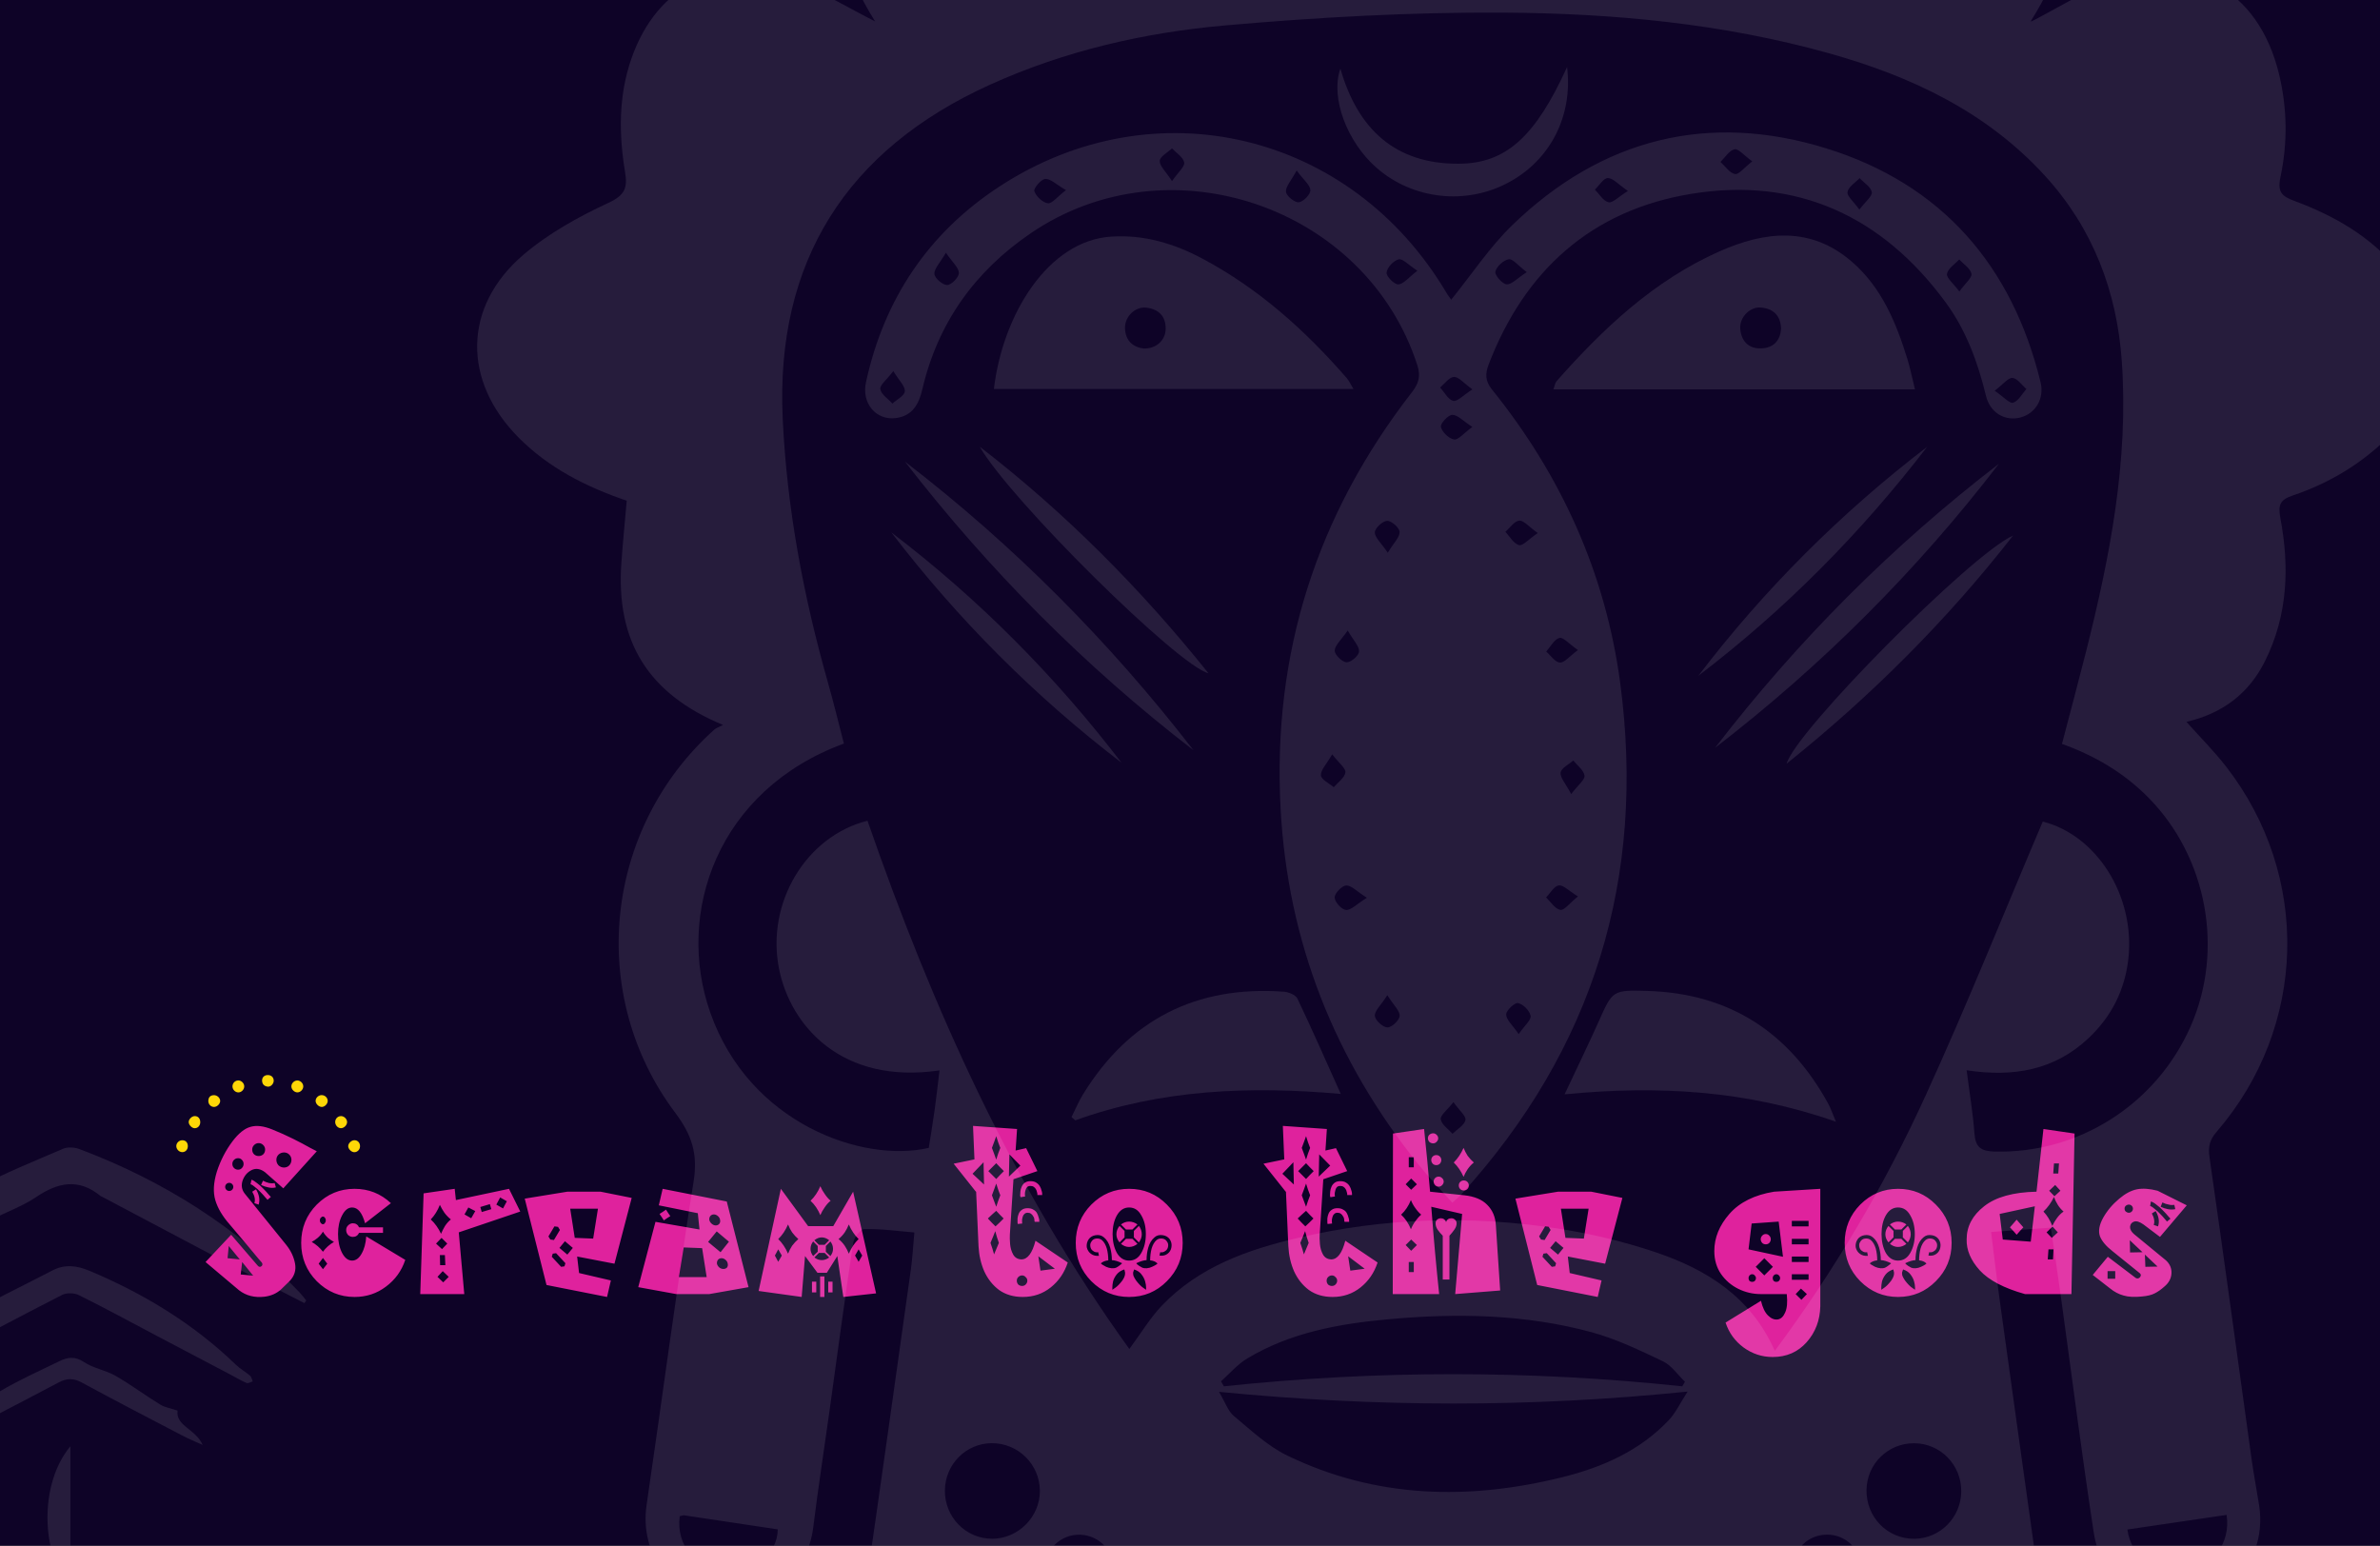 <svg width="1512" height="982" viewBox="0 0 1512 982" fill="none" xmlns="http://www.w3.org/2000/svg">
<rect x="0" y="0" width="1512" height="982" fill="#333333" stroke="none"/>
<g clip-path="url(#clip0_51_7773)">
<rect width="1512" height="982" fill="#0E0327"/>
<g opacity="0.1">
<g clip-path="url(#clip1_51_7773)">
<path d="M193.348 827.884C181.525 821.799 169.616 815.757 157.836 809.542C126.759 793.155 95.681 776.682 64.646 760.208C64.429 760.078 64.125 760.034 63.951 759.904C50.085 748.429 36.915 751.08 22.963 760.512C14.052 766.511 3.577 770.118 -5.985 775.204C-36.368 791.373 -66.663 807.76 -97.002 824.059C-99.176 825.233 -101.436 826.319 -105 826.319C-103.739 824.537 -102.653 822.581 -101.132 820.973C-75.835 794.024 -46.886 771.596 -14.244 754.384C3.36 745.126 21.876 737.65 40.175 729.782C43.044 728.565 47.347 728.869 50.389 730C103.722 750.037 150.838 779.724 190.305 821.06C191.827 822.668 193.13 824.494 194.565 826.232L193.348 827.884Z" fill="white"/>
<path d="M-72.4 881.26C-71.531 877.261 -71.792 874.653 -70.662 873.784C-55.797 861.787 -41.54 848.748 -25.458 838.577C-6.767 826.754 13.575 817.496 33.264 807.151C41.045 803.065 48.782 803.978 56.649 807.281C91.291 821.799 122.891 840.967 150.013 867.177C152.664 869.742 156.055 871.567 158.88 874.001C159.793 874.784 160.01 876.392 160.575 877.609C159.271 878 157.663 879.043 156.707 878.652C153.229 877.174 149.97 875.218 146.623 873.436C131.192 865.308 115.719 857.18 100.288 849.052C83.598 840.228 66.994 831.188 50.086 822.799C47.173 821.364 42.305 821.234 39.48 822.668C12.227 836.577 -14.809 851.008 -41.888 865.265C-51.493 870.307 -61.099 875.349 -72.357 881.26H-72.4Z" fill="white"/>
<path d="M-38.976 917.858C-28.587 903.558 -14.983 892.735 -0.03 883.911C12.097 876.739 25.093 870.915 37.785 864.743C42.87 862.265 47.608 861.483 53.302 865.308C59.257 869.307 67.037 870.437 73.34 874.045C83.076 879.608 92.117 886.432 101.723 892.3C104.722 894.169 108.547 894.734 112.806 896.169C111.459 905.905 124.412 907.904 128.758 917.988C123.803 915.728 119.891 914.163 116.153 912.207C94.681 900.993 73.122 889.823 51.824 878.261C46.478 875.392 42.262 875.609 37.046 878.391C12.705 891.3 -11.766 903.905 -36.194 916.641C-37.063 917.076 -38.019 917.423 -38.889 917.814L-38.976 917.858Z" fill="white"/>
<path d="M44.739 1008.66C25.788 987.446 24.832 942.546 44.739 918.814L44.739 1008.66Z" fill="white"/>
</g>
</g>
<path d="M155.36 758.16L181.808 790.84C184.747 794.488 186.621 798.44 187.432 802.696C188.243 806.952 187.077 810.701 183.936 813.944L178.464 819.264C175.627 821.797 172.131 823.317 167.976 823.824C161.693 824.533 156.323 823.165 151.864 819.72L130.584 801.784L146.848 784.456L163.72 804.064C164.227 804.672 164.784 804.925 165.392 804.824C166 804.621 166.405 804.267 166.608 803.76C166.811 803.253 166.709 802.696 166.304 802.088C166 801.683 165.291 800.872 164.176 799.656C160.528 795.197 154.448 787.952 145.936 777.92C141.376 772.752 138.336 767.635 136.816 762.568C135.296 757.501 135.6 751.472 137.728 744.48C140.059 737.285 143.403 730.8 147.76 725.024C151.611 719.957 155.411 716.917 159.16 715.904C162.909 714.789 167.52 715.347 172.992 717.576C177.552 719.4 181.96 721.376 186.216 723.504C190.472 725.632 194.019 727.507 196.856 729.128C199.795 730.648 201.264 731.408 201.264 731.408L179.984 754.968L168.432 744.784C165.392 742.453 162.504 741.997 159.768 743.416C157.133 744.733 155.259 746.912 154.144 749.952C153.131 752.992 153.536 755.728 155.36 758.16ZM180.44 732.168C179.123 732.168 177.957 732.624 176.944 733.536C176.032 734.448 175.576 735.563 175.576 736.88C175.576 738.197 176.032 739.363 176.944 740.376C177.957 741.288 179.123 741.744 180.44 741.744C181.757 741.744 182.872 741.288 183.784 740.376C184.696 739.363 185.152 738.197 185.152 736.88C185.152 735.563 184.696 734.448 183.784 733.536C182.872 732.624 181.757 732.168 180.44 732.168ZM164.328 726.24C163.213 726.24 162.251 726.645 161.44 727.456C160.629 728.267 160.224 729.229 160.224 730.344C160.224 731.56 160.629 732.573 161.44 733.384C162.251 734.093 163.213 734.448 164.328 734.448C165.443 734.448 166.405 734.093 167.216 733.384C168.027 732.573 168.432 731.56 168.432 730.344C168.432 729.229 168.027 728.267 167.216 727.456C166.405 726.645 165.443 726.24 164.328 726.24ZM145.632 756.64C146.341 756.64 146.949 756.387 147.456 755.88C147.963 755.373 148.216 754.765 148.216 754.056C148.216 753.347 147.963 752.739 147.456 752.232C146.949 751.725 146.341 751.472 145.632 751.472C144.923 751.472 144.315 751.725 143.808 752.232C143.301 752.739 143.048 753.347 143.048 754.056C143.048 754.765 143.301 755.373 143.808 755.88C144.315 756.387 144.923 756.64 145.632 756.64ZM147.608 739.464C147.608 740.477 147.963 741.339 148.672 742.048C149.381 742.757 150.243 743.112 151.256 743.112C152.269 743.112 153.08 742.757 153.688 742.048C154.397 741.339 154.752 740.477 154.752 739.464C154.752 738.451 154.397 737.589 153.688 736.88C153.08 736.171 152.269 735.816 151.256 735.816C150.243 735.816 149.381 736.171 148.672 736.88C147.963 737.589 147.608 738.451 147.608 739.464ZM144.568 799.352L152.32 800.112L145.328 791.6L144.568 799.352ZM152.928 809.688L160.832 810.448L153.84 801.784L152.928 809.688ZM164.328 765.304L161.592 764.392C162.301 762.264 161.845 759.832 160.224 757.096L162.656 755.576C164.683 759.021 165.24 762.264 164.328 765.304ZM175.272 754.36C173.651 754.765 172.029 754.765 170.408 754.36C168.888 754.056 167.368 753.549 165.848 752.84L167.064 750.104C168.381 750.813 169.699 751.32 171.016 751.624C172.232 751.827 173.397 751.827 174.512 751.624L175.272 754.36ZM169.952 762.264C169.851 762.163 169.395 761.656 168.584 760.744C167.773 759.731 166.76 758.616 165.544 757.4C164.429 756.184 163.264 755.12 162.048 754.208C160.933 753.195 159.971 752.587 159.16 752.384L159.768 749.496C160.781 749.8 161.947 750.509 163.264 751.624C164.683 752.637 166.051 753.853 167.368 755.272C168.685 756.589 169.749 757.755 170.56 758.768C171.472 759.781 171.979 760.339 172.08 760.44L169.952 762.264ZM232.685 785.52L257.461 800.416C255.131 807.408 251.027 813.083 245.149 817.44C239.373 821.797 232.736 823.976 225.237 823.976C215.915 823.976 207.909 820.632 201.221 813.944C194.635 807.256 191.341 799.149 191.341 789.624C191.341 780.099 194.635 771.992 201.221 765.304C207.909 758.616 215.915 755.272 225.237 755.272C234.155 755.272 241.856 758.312 248.341 764.392L231.925 777.16C230.101 770.472 227.365 767.128 223.717 767.128C221.184 767.128 219.056 768.8 217.333 772.144C215.611 775.387 214.749 779.339 214.749 784C214.749 788.661 215.611 792.664 217.333 796.008C219.056 799.251 221.184 800.872 223.717 800.872C226.048 800.872 228.024 799.453 229.645 796.616C231.368 793.677 232.381 789.979 232.685 785.52ZM205.173 772.904C204.667 772.904 204.211 773.157 203.805 773.664C203.4 774.069 203.197 774.627 203.197 775.336C203.197 775.944 203.4 776.501 203.805 777.008C204.211 777.515 204.667 777.768 205.173 777.768C205.68 777.768 206.085 777.515 206.389 777.008C206.795 776.501 206.997 775.944 206.997 775.336C206.997 774.627 206.795 774.069 206.389 773.664C206.085 773.157 205.68 772.904 205.173 772.904ZM205.173 806.344L207.909 802.848L205.173 799.2L202.437 802.848L205.173 806.344ZM205.173 795.248C206.997 792.715 209.328 790.637 212.165 789.016C210.848 788.307 209.581 787.445 208.365 786.432C207.149 785.317 206.085 784 205.173 782.48C204.261 784 203.147 785.317 201.829 786.432C200.613 787.445 199.347 788.307 198.029 789.016C200.867 790.637 203.248 792.715 205.173 795.248ZM224.173 777.16C225.997 777.16 227.315 778.021 228.125 779.744H243.325V783.24H228.125C227.315 784.963 225.997 785.824 224.173 785.824C223.059 785.824 222.045 785.419 221.133 784.608C220.323 783.696 219.917 782.632 219.917 781.416C219.917 780.301 220.323 779.339 221.133 778.528C222.045 777.616 223.059 777.16 224.173 777.16ZM291.453 782.936L294.949 822.152H266.981L269.109 758.16L288.869 755.272L289.629 762.416L323.373 755.272L330.517 769.712L291.453 782.936ZM317.749 760.744L315.317 765.304L319.573 767.736L322.005 763.176L317.749 760.744ZM311.213 765L305.133 766.824L306.045 770.016L312.125 768.192L311.213 765ZM297.533 767.128L295.101 771.536L299.357 773.968L301.941 769.408L297.533 767.128ZM280.813 793.576L284.157 790.08L280.509 786.432L277.013 790.08L280.813 793.576ZM282.941 803.76L282.637 797.376H279.445L279.597 803.76H282.941ZM281.573 814.704L285.069 811.208L281.269 807.56L277.925 811.208L281.573 814.704ZM282.637 778.984C283.752 777.261 285.019 775.843 286.437 774.728C284.917 773.512 283.549 772.093 282.333 770.472C281.219 768.851 280.256 767.179 279.445 765.456C278.027 769.104 276.101 772.195 273.669 774.728C276.304 777.16 278.483 780.2 280.205 783.848C280.915 782.125 281.725 780.504 282.637 778.984ZM401.311 761.048L390.367 802.848L366.655 798.288L367.871 808.776L388.087 813.488L385.655 823.976L347.199 816.376L333.367 761.504L360.423 757.096H381.551L401.311 761.048ZM348.415 785.52L349.631 787.496L351.911 787.8L355.711 781.416L354.495 779.44L352.215 779.136L348.415 785.52ZM358.599 804.52L359.207 802.544L353.279 796.16L351.151 796.464L350.543 798.44L356.471 804.824L358.599 804.52ZM360.423 797.072L363.919 792.816L358.903 788.56L355.407 792.816L360.423 797.072ZM376.839 786.888L379.879 767.888H362.247L365.135 786.432L376.839 786.888ZM461.712 763.328L475.544 817.744L450.616 822.152H429.64L405.472 817.744L416.416 776.248L444.384 781.112L443.32 770.776L418.544 765.76L420.976 755.272L461.712 763.328ZM451.224 772.6C450.718 773.309 450.515 774.12 450.616 775.032C450.819 775.944 451.326 776.755 452.136 777.464C452.947 778.173 453.808 778.528 454.72 778.528C455.632 778.528 456.392 778.173 457 777.464C457.507 776.755 457.659 775.944 457.456 775.032C457.355 774.12 456.899 773.309 456.088 772.6C455.278 771.891 454.416 771.536 453.504 771.536C452.592 771.536 451.832 771.891 451.224 772.6ZM431.312 811.36H448.944L446.056 792.968L434.352 792.512L431.312 811.36ZM449.856 789.016L457.76 795.552L463.08 788.864L455.328 782.328L449.856 789.016ZM461.864 805.28C462.371 804.571 462.523 803.76 462.32 802.848C462.219 801.936 461.763 801.125 460.952 800.416C460.142 799.707 459.28 799.352 458.368 799.352C457.456 799.352 456.696 799.707 456.088 800.416C455.582 801.125 455.379 801.936 455.48 802.848C455.683 803.76 456.19 804.571 457 805.28C457.811 805.888 458.672 806.192 459.584 806.192C460.496 806.192 461.256 805.888 461.864 805.28ZM423.712 773.968L421.736 775.336L420.368 773.208L419 771.232L421.128 769.864L423.104 768.496L424.472 770.624L425.84 772.6L423.712 773.968ZM541.983 757.096L556.575 821.696L535.751 823.976L531.951 797.984L525.263 808.624H519.335L511.431 797.984L509.303 823.976L481.943 820.176L496.079 755.272L513.407 778.984H529.367L541.983 757.096ZM494.407 801.632L496.687 797.68L494.407 793.728L492.279 797.68L494.407 801.632ZM503.223 791.448C504.439 789.827 505.756 788.408 507.175 787.192C505.756 785.976 504.439 784.557 503.223 782.936C502.209 781.416 501.348 779.744 500.639 777.92C499.017 781.669 496.94 784.76 494.407 787.192C496.94 789.624 499.017 792.715 500.639 796.464C501.348 794.64 502.209 792.968 503.223 791.448ZM526.783 787.952C525.263 786.736 523.692 786.128 522.071 786.128C520.449 786.128 518.879 786.736 517.359 787.952L520.247 790.84H523.895L526.783 787.952ZM516.599 788.712C515.484 790.131 514.927 791.701 514.927 793.424C514.927 795.045 515.484 796.565 516.599 797.984L519.487 795.248V791.6L516.599 788.712ZM517.359 798.896C518.879 800.011 520.449 800.568 522.071 800.568C523.692 800.568 525.263 800.011 526.783 798.896L523.895 796.008H520.247L517.359 798.896ZM527.543 797.984C528.657 796.565 529.215 795.045 529.215 793.424C529.215 791.701 528.657 790.131 527.543 788.712L524.655 791.6V795.248L527.543 797.984ZM536.663 791.448C537.676 792.968 538.537 794.64 539.247 796.464C540.868 792.715 542.945 789.624 545.479 787.192C542.945 784.76 540.868 781.669 539.247 777.92C538.537 779.744 537.676 781.416 536.663 782.936C535.548 784.557 534.231 785.976 532.711 787.192C534.231 788.408 535.548 789.827 536.663 791.448ZM543.199 797.68L545.479 801.632L547.759 797.68L545.479 793.728L543.199 797.68ZM526.175 821.088V814.248H528.911V821.088H526.175ZM515.839 821.088V814.248H518.575V821.088H515.839ZM521.007 823.976V810.904H523.743V823.976H521.007ZM521.159 771.992C519.639 768.344 517.561 765.304 514.927 762.872C517.561 760.339 519.639 757.248 521.159 753.6C521.868 755.323 522.78 756.944 523.895 758.464C525.009 760.187 526.276 761.656 527.695 762.872C526.276 763.987 525.009 765.405 523.895 767.128C522.78 768.648 521.868 770.269 521.159 771.992ZM657.828 788.256L678.348 802.088C676.22 808.573 672.623 813.843 667.556 817.896C662.489 821.949 656.561 823.976 649.772 823.976C643.895 823.976 638.879 822.507 634.724 819.568C630.671 816.528 627.529 812.576 625.3 807.712C623.172 802.848 621.956 797.528 621.652 791.752L620.132 757.096H619.98L605.844 739.312L619.068 736.576L618.156 715.296L646.124 717.272L645.212 730.952L651.9 729.432L659.044 744.024L643.844 749.192L641.564 784.304C641.463 785.824 641.513 787.851 641.716 790.384C641.919 792.816 642.577 795.045 643.692 797.072C644.807 798.997 646.529 800.011 648.86 800.112C652.812 800.112 655.801 796.16 657.828 788.256ZM631.532 725.632L630.164 729.28L631.532 732.928L632.9 736.728L634.116 732.928L635.484 729.28L634.116 725.632L632.9 721.832L631.532 725.632ZM617.852 745.696L625.148 752.536L624.844 738.4L617.852 745.696ZM633.052 793.272L634.572 789.624L633.356 785.976L632.292 782.176L630.772 785.976L629.252 789.624L630.468 793.272L631.532 796.92L633.052 793.272ZM635.028 776.704L637.612 774.12L635.18 771.688L632.9 769.256L630.164 771.688L627.58 774.12L630.012 776.704L632.444 779.136L635.028 776.704ZM630.164 759.376L631.532 763.024L632.9 766.672L634.116 763.024L635.484 759.376L634.116 755.728L632.9 751.928L631.532 755.728L630.164 759.376ZM635.332 746.456L637.764 744.024L635.332 741.592L632.9 739.008L630.316 741.592L627.884 744.024L630.316 746.456L632.9 749.04L635.332 746.456ZM641.26 733.384L640.956 747.52L648.252 740.528L641.26 733.384ZM649.316 816.984C650.228 816.984 650.988 816.68 651.596 816.072C652.305 815.363 652.66 814.552 652.66 813.64C652.66 812.728 652.305 811.968 651.596 811.36C650.988 810.651 650.228 810.296 649.316 810.296C648.404 810.296 647.593 810.651 646.884 811.36C646.276 811.968 645.972 812.728 645.972 813.64C645.972 814.552 646.276 815.363 646.884 816.072C647.593 816.68 648.404 816.984 649.316 816.984ZM661.02 807.256L670.14 806.04L659.652 798.136L661.02 807.256ZM660.26 776.248H657.372C657.372 776.248 657.321 776.096 657.22 775.792C657.22 775.387 657.169 774.88 657.068 774.272C656.967 773.664 656.713 773.107 656.308 772.6C656.004 771.992 655.548 771.485 654.94 771.08C654.433 770.675 653.724 770.472 652.812 770.472C652.001 770.472 651.343 770.725 650.836 771.232C650.329 771.637 649.975 772.195 649.772 772.904C649.569 773.512 649.417 774.171 649.316 774.88C649.316 775.589 649.316 776.147 649.316 776.552C649.417 776.957 649.468 777.211 649.468 777.312L646.58 777.616C646.58 777.616 646.529 777.312 646.428 776.704C646.428 775.995 646.428 775.133 646.428 774.12C646.529 773.107 646.783 772.093 647.188 771.08C647.593 770.067 648.252 769.256 649.164 768.648C650.076 767.939 651.292 767.584 652.812 767.584C654.332 767.584 655.548 767.888 656.46 768.496C657.473 769.003 658.233 769.712 658.74 770.624C659.247 771.536 659.601 772.448 659.804 773.36C660.108 774.171 660.26 774.88 660.26 775.488C660.26 775.995 660.26 776.248 660.26 776.248ZM648.404 760.592C648.303 760.491 648.201 760.136 648.1 759.528C648.1 758.819 648.151 757.957 648.252 756.944C648.353 755.931 648.607 754.968 649.012 754.056C649.417 753.043 650.076 752.181 650.988 751.472C651.9 750.763 653.116 750.408 654.636 750.408C656.156 750.408 657.372 750.712 658.284 751.32C659.297 751.928 660.057 752.688 660.564 753.6C661.071 754.411 661.425 755.272 661.628 756.184C661.932 756.995 662.084 757.704 662.084 758.312C662.084 758.92 662.084 759.224 662.084 759.224H659.044C659.044 759.224 659.044 759.021 659.044 758.616C659.044 758.211 658.943 757.755 658.74 757.248C658.639 756.64 658.436 756.083 658.132 755.576C657.828 754.968 657.372 754.461 656.764 754.056C656.257 753.651 655.548 753.448 654.636 753.448C653.724 753.448 653.015 753.701 652.508 754.208C652.103 754.613 651.799 755.171 651.596 755.88C651.393 756.488 651.241 757.147 651.14 757.856C651.14 758.464 651.14 759.021 651.14 759.528C651.241 759.933 651.292 760.136 651.292 760.136L648.404 760.592ZM717.308 755.272C726.732 755.272 734.737 758.616 741.324 765.304C748.012 771.992 751.356 780.099 751.356 789.624C751.356 799.149 748.012 807.256 741.324 813.944C734.737 820.632 726.732 823.976 717.308 823.976C707.985 823.976 699.98 820.632 693.292 813.944C686.705 807.256 683.412 799.149 683.412 789.624C683.412 780.099 686.705 771.992 693.292 765.304C699.98 758.616 707.985 755.272 717.308 755.272ZM706.212 805.736C707.225 805.837 708.137 805.736 708.948 805.432C709.758 805.027 710.417 804.621 710.924 804.216C711.532 803.811 711.988 803.456 712.292 803.152C712.697 802.747 712.9 802.544 712.9 802.544C710.366 801.328 708.188 800.669 706.364 800.568C706.364 797.832 706.009 795.197 705.3 792.664C704.489 789.827 703.172 787.648 701.348 786.128C699.828 784.811 698.004 784.355 695.876 784.76C694.052 785.064 692.633 785.925 691.62 787.344C690.606 788.864 690.201 790.536 690.404 792.36C690.809 794.184 691.721 795.603 693.14 796.616C694.558 797.629 696.23 798.035 698.156 797.832L697.7 795.552C696.484 795.755 695.42 795.501 694.508 794.792C693.494 794.184 692.886 793.221 692.684 791.904C692.481 790.688 692.734 789.624 693.444 788.712C694.052 787.699 694.964 787.091 696.18 786.888C697.7 786.685 698.966 786.989 699.98 787.8C701.398 789.016 702.462 790.84 703.172 793.272C703.78 795.603 704.084 798.085 704.084 800.72C703.07 800.821 702.209 801.024 701.5 801.328C700.79 801.632 700.233 801.936 699.828 802.24C699.524 802.544 699.372 802.696 699.372 802.696C699.372 802.696 699.676 802.949 700.284 803.456C700.892 803.861 701.702 804.317 702.716 804.824C703.83 805.331 704.996 805.635 706.212 805.736ZM713.052 813.488C713.862 812.272 714.369 811.259 714.572 810.448C714.774 809.536 714.825 808.827 714.724 808.32C714.622 807.712 714.521 807.256 714.42 806.952C714.318 806.749 714.268 806.597 714.268 806.496C712.14 807.205 710.518 808.269 709.404 809.688C708.289 811.107 707.529 812.576 707.124 814.096C706.82 815.515 706.668 816.781 706.668 817.896C706.668 818.909 706.668 819.416 706.668 819.416C706.668 819.416 707.326 818.96 708.644 818.048C709.961 817.136 711.43 815.616 713.052 813.488ZM706.82 784C706.82 788.661 707.732 792.664 709.556 796.008C711.481 799.251 714.065 800.872 717.308 800.872C720.652 800.872 723.236 799.251 725.06 796.008C726.985 792.664 727.948 788.661 727.948 784C727.948 779.339 726.985 775.387 725.06 772.144C723.236 768.8 720.652 767.128 717.308 767.128C714.065 767.128 711.481 768.8 709.556 772.144C707.732 775.387 706.82 779.339 706.82 784ZM728.1 819.416C728.1 819.416 728.1 818.909 728.1 817.896C728.1 816.781 727.897 815.515 727.492 814.096C727.086 812.576 726.326 811.107 725.212 809.688C724.198 808.269 722.628 807.205 720.5 806.496C720.5 806.597 720.449 806.749 720.348 806.952C720.246 807.256 720.094 807.712 719.892 808.32C719.79 808.827 719.841 809.536 720.044 810.448C720.348 811.259 720.905 812.272 721.716 813.488C723.337 815.616 724.806 817.136 726.124 818.048C727.441 818.96 728.1 819.416 728.1 819.416ZM741.628 796.616C743.046 795.603 743.908 794.184 744.212 792.36C744.516 790.536 744.161 788.864 743.148 787.344C742.134 785.925 740.716 785.064 738.892 784.76C736.662 784.355 734.838 784.811 733.42 786.128C731.596 787.648 730.278 789.827 729.468 792.664C728.758 795.197 728.404 797.832 728.404 800.568C726.58 800.669 724.401 801.328 721.868 802.544C721.868 802.544 722.02 802.747 722.324 803.152C722.628 803.456 723.084 803.811 723.692 804.216C724.3 804.621 725.009 805.027 725.82 805.432C726.63 805.736 727.542 805.837 728.556 805.736C729.772 805.635 730.886 805.331 731.9 804.824C733.014 804.317 733.876 803.861 734.484 803.456C735.092 802.949 735.396 802.696 735.396 802.696C735.396 802.696 735.193 802.544 734.788 802.24C734.484 801.936 733.977 801.632 733.268 801.328C732.558 801.024 731.697 800.821 730.684 800.72C730.684 798.085 730.988 795.603 731.596 793.272C732.305 790.84 733.369 789.016 734.788 787.8C735.801 786.989 737.017 786.685 738.436 786.888C739.753 787.091 740.716 787.699 741.324 788.712C742.033 789.624 742.286 790.688 742.084 791.904C741.881 793.221 741.273 794.184 740.26 794.792C739.348 795.501 738.284 795.755 737.068 795.552L736.612 797.68C738.537 797.984 740.209 797.629 741.628 796.616ZM714.42 782.024V786.128L711.228 789.32C709.91 787.699 709.252 785.976 709.252 784.152C709.252 782.227 709.91 780.453 711.228 778.832L714.42 782.024ZM719.436 781.112H715.332L712.14 777.92C713.761 776.704 715.484 776.096 717.308 776.096C719.233 776.096 721.006 776.704 722.628 777.92L719.436 781.112ZM720.348 786.128V782.024L723.54 778.832C724.756 780.453 725.364 782.227 725.364 784.152C725.364 785.976 724.756 787.699 723.54 789.32L720.348 786.128ZM715.332 787.04H719.436L722.628 790.232C721.006 791.549 719.233 792.208 717.308 792.208C715.484 792.208 713.761 791.549 712.14 790.232L715.332 787.04ZM854.656 788.256L875.176 802.088C873.048 808.573 869.451 813.843 864.384 817.896C859.318 821.949 853.39 823.976 846.6 823.976C840.723 823.976 835.707 822.507 831.552 819.568C827.499 816.528 824.358 812.576 822.128 807.712C820 802.848 818.784 797.528 818.48 791.752L816.96 757.096H816.808L802.672 739.312L815.896 736.576L814.984 715.296L842.952 717.272L842.04 730.952L848.728 729.432L855.872 744.024L840.672 749.192L838.392 784.304C838.291 785.824 838.342 787.851 838.544 790.384C838.747 792.816 839.406 795.045 840.52 797.072C841.635 798.997 843.358 800.011 845.688 800.112C849.64 800.112 852.63 796.16 854.656 788.256ZM828.36 725.632L826.992 729.28L828.36 732.928L829.728 736.728L830.944 732.928L832.312 729.28L830.944 725.632L829.728 721.832L828.36 725.632ZM814.68 745.696L821.976 752.536L821.672 738.4L814.68 745.696ZM829.88 793.272L831.4 789.624L830.184 785.976L829.12 782.176L827.6 785.976L826.08 789.624L827.296 793.272L828.36 796.92L829.88 793.272ZM831.856 776.704L834.44 774.12L832.008 771.688L829.728 769.256L826.992 771.688L824.408 774.12L826.84 776.704L829.272 779.136L831.856 776.704ZM826.992 759.376L828.36 763.024L829.728 766.672L830.944 763.024L832.312 759.376L830.944 755.728L829.728 751.928L828.36 755.728L826.992 759.376ZM832.16 746.456L834.592 744.024L832.16 741.592L829.728 739.008L827.144 741.592L824.712 744.024L827.144 746.456L829.728 749.04L832.16 746.456ZM838.088 733.384L837.784 747.52L845.08 740.528L838.088 733.384ZM846.144 816.984C847.056 816.984 847.816 816.68 848.424 816.072C849.134 815.363 849.488 814.552 849.488 813.64C849.488 812.728 849.134 811.968 848.424 811.36C847.816 810.651 847.056 810.296 846.144 810.296C845.232 810.296 844.422 810.651 843.712 811.36C843.104 811.968 842.8 812.728 842.8 813.64C842.8 814.552 843.104 815.363 843.712 816.072C844.422 816.68 845.232 816.984 846.144 816.984ZM857.848 807.256L866.968 806.04L856.48 798.136L857.848 807.256ZM857.088 776.248H854.2C854.2 776.248 854.15 776.096 854.048 775.792C854.048 775.387 853.998 774.88 853.896 774.272C853.795 773.664 853.542 773.107 853.136 772.6C852.832 771.992 852.376 771.485 851.768 771.08C851.262 770.675 850.552 770.472 849.64 770.472C848.83 770.472 848.171 770.725 847.664 771.232C847.158 771.637 846.803 772.195 846.6 772.904C846.398 773.512 846.246 774.171 846.144 774.88C846.144 775.589 846.144 776.147 846.144 776.552C846.246 776.957 846.296 777.211 846.296 777.312L843.408 777.616C843.408 777.616 843.358 777.312 843.256 776.704C843.256 775.995 843.256 775.133 843.256 774.12C843.358 773.107 843.611 772.093 844.016 771.08C844.422 770.067 845.08 769.256 845.992 768.648C846.904 767.939 848.12 767.584 849.64 767.584C851.16 767.584 852.376 767.888 853.288 768.496C854.302 769.003 855.062 769.712 855.568 770.624C856.075 771.536 856.43 772.448 856.632 773.36C856.936 774.171 857.088 774.88 857.088 775.488C857.088 775.995 857.088 776.248 857.088 776.248ZM845.232 760.592C845.131 760.491 845.03 760.136 844.928 759.528C844.928 758.819 844.979 757.957 845.08 756.944C845.182 755.931 845.435 754.968 845.84 754.056C846.246 753.043 846.904 752.181 847.816 751.472C848.728 750.763 849.944 750.408 851.464 750.408C852.984 750.408 854.2 750.712 855.112 751.32C856.126 751.928 856.886 752.688 857.392 753.6C857.899 754.411 858.254 755.272 858.456 756.184C858.76 756.995 858.912 757.704 858.912 758.312C858.912 758.92 858.912 759.224 858.912 759.224H855.872C855.872 759.224 855.872 759.021 855.872 758.616C855.872 758.211 855.771 757.755 855.568 757.248C855.467 756.64 855.264 756.083 854.96 755.576C854.656 754.968 854.2 754.461 853.592 754.056C853.086 753.651 852.376 753.448 851.464 753.448C850.552 753.448 849.843 753.701 849.336 754.208C848.931 754.613 848.627 755.171 848.424 755.88C848.222 756.488 848.07 757.147 847.968 757.856C847.968 758.464 847.968 759.021 847.968 759.528C848.07 759.933 848.12 760.136 848.12 760.136L845.232 760.592ZM950.312 778.376L953.048 819.872L924.472 822.152L928.88 771.232L909.272 766.672C909.373 767.888 909.474 769.104 909.576 770.32C910.893 787.547 912.464 804.824 914.288 822.152H884.8L884.952 720.16L904.712 717.272C906.13 730.547 907.397 743.821 908.512 757.096L930.248 759.376C936.733 760.085 941.597 762.112 944.84 765.456C948.184 768.8 950.008 773.107 950.312 778.376ZM894.984 735.208V741.592H898.176V735.208H894.984ZM896.504 748.736L893.008 752.384L896.504 755.88L900.152 752.384L896.504 748.736ZM898.176 808.168V801.784H894.984V808.168H898.176ZM896.504 794.64L900.152 790.992L896.504 787.496L893.008 790.992L896.504 794.64ZM899.088 775.944C900.202 774.323 901.469 772.904 902.888 771.688C901.469 770.472 900.202 769.053 899.088 767.432C897.973 765.912 897.061 764.24 896.352 762.416C894.832 766.165 892.754 769.256 890.12 771.688C892.754 774.12 894.832 777.211 896.352 780.96C897.061 779.136 897.973 777.464 899.088 775.944ZM922.04 773.968C922.952 773.968 923.712 774.272 924.32 774.88C925.029 775.488 925.384 776.248 925.384 777.16C925.384 778.477 924.928 779.795 924.016 781.112C923.104 782.429 922.04 783.747 920.824 785.064V812.88H916.568V785.064C915.25 783.747 914.136 782.429 913.224 781.112C912.413 779.795 912.008 778.477 912.008 777.16C912.008 776.248 912.312 775.488 912.92 774.88C913.629 774.272 914.44 773.968 915.352 773.968C916.973 773.968 918.088 774.779 918.696 776.4C919.202 774.779 920.317 773.968 922.04 773.968ZM910.488 726.392C909.576 726.392 908.765 726.088 908.056 725.48C907.448 724.771 907.144 724.011 907.144 723.2C907.144 722.288 907.448 721.528 908.056 720.92C908.765 720.312 909.576 720.008 910.488 720.008C911.298 720.008 912.008 720.312 912.616 720.92C913.325 721.528 913.68 722.288 913.68 723.2C913.68 724.011 913.325 724.771 912.616 725.48C912.008 726.088 911.298 726.392 910.488 726.392ZM910.792 750.712C910.792 749.8 911.096 749.04 911.704 748.432C912.312 747.824 913.072 747.52 913.984 747.52C914.794 747.52 915.504 747.824 916.112 748.432C916.821 749.04 917.176 749.8 917.176 750.712C917.176 751.523 916.821 752.283 916.112 752.992C915.504 753.6 914.794 753.904 913.984 753.904C913.072 753.904 912.312 753.6 911.704 752.992C911.096 752.283 910.792 751.523 910.792 750.712ZM909.272 737.032C909.272 736.12 909.576 735.36 910.184 734.752C910.792 734.144 911.552 733.84 912.464 733.84C913.376 733.84 914.136 734.144 914.744 734.752C915.352 735.36 915.656 736.12 915.656 737.032C915.656 737.843 915.352 738.603 914.744 739.312C914.136 739.92 913.376 740.224 912.464 740.224C911.552 740.224 910.792 739.92 910.184 739.312C909.576 738.603 909.272 737.843 909.272 737.032ZM929.944 749.952C930.856 749.952 931.616 750.256 932.224 750.864C932.832 751.472 933.136 752.232 933.136 753.144C933.136 754.056 932.832 754.816 932.224 755.424C931.616 756.032 930.856 756.336 929.944 756.336C929.032 756.336 928.272 756.032 927.664 755.424C927.056 754.816 926.752 754.056 926.752 753.144C926.752 752.232 927.056 751.472 927.664 750.864C928.272 750.256 929.032 749.952 929.944 749.952ZM929.792 747.672C928.17 744.024 926.093 740.984 923.56 738.552C926.093 736.019 928.17 732.928 929.792 729.28C930.501 731.003 931.362 732.675 932.376 734.296C933.592 735.917 934.909 737.336 936.328 738.552C934.909 739.667 933.592 741.085 932.376 742.808C931.362 744.328 930.501 745.949 929.792 747.672ZM1030.69 761.048L1019.74 802.848L996.03 798.288L997.246 808.776L1017.46 813.488L1015.03 823.976L976.574 816.376L962.742 761.504L989.798 757.096H1010.93L1030.69 761.048ZM977.79 785.52L979.006 787.496L981.286 787.8L985.086 781.416L983.87 779.44L981.59 779.136L977.79 785.52ZM987.974 804.52L988.582 802.544L982.654 796.16L980.526 796.464L979.918 798.44L985.846 804.824L987.974 804.52ZM989.798 797.072L993.294 792.816L988.278 788.56L984.782 792.816L989.798 797.072ZM1006.21 786.888L1009.25 767.888H991.622L994.51 786.432L1006.21 786.888ZM1156.43 755.272V829.904C1156.23 838.821 1153.34 846.421 1147.77 852.704C1142.19 858.987 1135 862.128 1126.18 862.128C1119.39 862.128 1113.21 860.101 1107.64 856.048C1102.17 851.995 1098.37 846.725 1096.24 840.24L1118.73 826.408C1119.75 830.664 1121.22 833.755 1123.14 835.68C1125.17 837.707 1127.25 838.568 1129.37 838.264C1131.4 837.96 1132.97 836.491 1134.09 833.856C1135.3 831.221 1135.66 827.421 1135.15 822.456V822.152H1118.58C1113.62 822.152 1108.85 821.037 1104.29 818.808C1099.84 816.579 1096.19 813.437 1093.35 809.384C1090.51 805.229 1089.09 800.365 1089.09 794.792C1089.09 786.381 1092.29 778.528 1098.67 771.232C1105.16 763.835 1114.63 759.123 1127.09 757.096L1156.43 755.272ZM1113.11 814.4C1113.82 814.4 1114.38 814.197 1114.78 813.792C1115.29 813.285 1115.54 812.677 1115.54 811.968C1115.54 811.36 1115.29 810.803 1114.78 810.296C1114.38 809.789 1113.82 809.536 1113.11 809.536C1112.5 809.536 1111.95 809.789 1111.44 810.296C1111.03 810.803 1110.83 811.36 1110.83 811.968C1110.83 812.677 1111.03 813.285 1111.44 813.792C1111.95 814.197 1112.5 814.4 1113.11 814.4ZM1115.39 804.824L1120.86 810.296L1126.33 804.824L1120.86 799.352L1115.39 804.824ZM1128.46 814.4C1129.17 814.4 1129.73 814.197 1130.13 813.792C1130.64 813.285 1130.89 812.677 1130.89 811.968C1130.89 811.36 1130.64 810.803 1130.13 810.296C1129.73 809.789 1129.17 809.536 1128.46 809.536C1127.85 809.536 1127.3 809.789 1126.79 810.296C1126.39 810.803 1126.18 811.36 1126.18 811.968C1126.18 812.677 1126.39 813.285 1126.79 813.792C1127.3 814.197 1127.85 814.4 1128.46 814.4ZM1110.83 793.728L1132.72 798.44L1129.98 776.096L1112.81 777.312L1110.83 793.728ZM1138.34 775.64V779.136H1148.98V775.64H1138.34ZM1144.42 825.8L1147.92 822.152L1144.12 818.656L1140.77 822.152L1144.42 825.8ZM1148.98 813.032V809.536H1138.34V813.032H1148.98ZM1148.98 801.784C1148.98 800.568 1148.98 799.403 1148.98 798.288C1145.44 798.288 1141.89 798.288 1138.34 798.288C1138.34 799.403 1138.34 800.568 1138.34 801.784C1141.89 801.784 1145.44 801.784 1148.98 801.784ZM1148.98 790.536C1148.98 789.32 1148.98 788.155 1148.98 787.04C1145.44 787.04 1141.89 787.04 1138.34 787.04C1138.34 788.155 1138.34 789.32 1138.34 790.536C1141.89 790.536 1145.44 790.536 1148.98 790.536ZM1121.77 784C1122.69 784 1123.45 784.355 1124.05 785.064C1124.66 785.672 1124.97 786.432 1124.97 787.344C1124.97 788.155 1124.66 788.915 1124.05 789.624C1123.45 790.232 1122.69 790.536 1121.77 790.536C1120.86 790.536 1120.1 790.232 1119.49 789.624C1118.89 788.915 1118.58 788.155 1118.58 787.344C1118.58 786.432 1118.89 785.672 1119.49 785.064C1120.1 784.355 1120.86 784 1121.77 784ZM1205.82 755.272C1215.24 755.272 1223.24 758.616 1229.83 765.304C1236.52 771.992 1239.86 780.099 1239.86 789.624C1239.86 799.149 1236.52 807.256 1229.83 813.944C1223.24 820.632 1215.24 823.976 1205.82 823.976C1196.49 823.976 1188.49 820.632 1181.8 813.944C1175.21 807.256 1171.92 799.149 1171.92 789.624C1171.92 780.099 1175.21 771.992 1181.8 765.304C1188.49 758.616 1196.49 755.272 1205.82 755.272ZM1194.72 805.736C1195.73 805.837 1196.64 805.736 1197.46 805.432C1198.27 805.027 1198.92 804.621 1199.43 804.216C1200.04 803.811 1200.5 803.456 1200.8 803.152C1201.2 802.747 1201.41 802.544 1201.41 802.544C1198.87 801.328 1196.7 800.669 1194.87 800.568C1194.87 797.832 1194.52 795.197 1193.81 792.664C1193 789.827 1191.68 787.648 1189.86 786.128C1188.34 784.811 1186.51 784.355 1184.38 784.76C1182.56 785.064 1181.14 785.925 1180.13 787.344C1179.11 788.864 1178.71 790.536 1178.91 792.36C1179.32 794.184 1180.23 795.603 1181.65 796.616C1183.07 797.629 1184.74 798.035 1186.66 797.832L1186.21 795.552C1184.99 795.755 1183.93 795.501 1183.02 794.792C1182 794.184 1181.39 793.221 1181.19 791.904C1180.99 790.688 1181.24 789.624 1181.95 788.712C1182.56 787.699 1183.47 787.091 1184.69 786.888C1186.21 786.685 1187.47 786.989 1188.49 787.8C1189.91 789.016 1190.97 790.84 1191.68 793.272C1192.29 795.603 1192.59 798.085 1192.59 800.72C1191.58 800.821 1190.72 801.024 1190.01 801.328C1189.3 801.632 1188.74 801.936 1188.34 802.24C1188.03 802.544 1187.88 802.696 1187.88 802.696C1187.88 802.696 1188.18 802.949 1188.79 803.456C1189.4 803.861 1190.21 804.317 1191.22 804.824C1192.34 805.331 1193.5 805.635 1194.72 805.736ZM1201.56 813.488C1202.37 812.272 1202.88 811.259 1203.08 810.448C1203.28 809.536 1203.33 808.827 1203.23 808.32C1203.13 807.712 1203.03 807.256 1202.93 806.952C1202.83 806.749 1202.78 806.597 1202.78 806.496C1200.65 807.205 1199.03 808.269 1197.91 809.688C1196.8 811.107 1196.04 812.576 1195.63 814.096C1195.33 815.515 1195.18 816.781 1195.18 817.896C1195.18 818.909 1195.18 819.416 1195.18 819.416C1195.18 819.416 1195.83 818.96 1197.15 818.048C1198.47 817.136 1199.94 815.616 1201.56 813.488ZM1195.33 784C1195.33 788.661 1196.24 792.664 1198.06 796.008C1199.99 799.251 1202.57 800.872 1205.82 800.872C1209.16 800.872 1211.74 799.251 1213.57 796.008C1215.49 792.664 1216.46 788.661 1216.46 784C1216.46 779.339 1215.49 775.387 1213.57 772.144C1211.74 768.8 1209.16 767.128 1205.82 767.128C1202.57 767.128 1199.99 768.8 1198.06 772.144C1196.24 775.387 1195.33 779.339 1195.33 784ZM1216.61 819.416C1216.61 819.416 1216.61 818.909 1216.61 817.896C1216.61 816.781 1216.4 815.515 1216 814.096C1215.59 812.576 1214.83 811.107 1213.72 809.688C1212.71 808.269 1211.14 807.205 1209.01 806.496C1209.01 806.597 1208.96 806.749 1208.86 806.952C1208.75 807.256 1208.6 807.712 1208.4 808.32C1208.3 808.827 1208.35 809.536 1208.55 810.448C1208.86 811.259 1209.41 812.272 1210.22 813.488C1211.84 815.616 1213.31 817.136 1214.63 818.048C1215.95 818.96 1216.61 819.416 1216.61 819.416ZM1230.14 796.616C1231.55 795.603 1232.42 794.184 1232.72 792.36C1233.02 790.536 1232.67 788.864 1231.66 787.344C1230.64 785.925 1229.22 785.064 1227.4 784.76C1225.17 784.355 1223.35 784.811 1221.93 786.128C1220.1 787.648 1218.79 789.827 1217.98 792.664C1217.27 795.197 1216.91 797.832 1216.91 800.568C1215.09 800.669 1212.91 801.328 1210.38 802.544C1210.38 802.544 1210.53 802.747 1210.83 803.152C1211.14 803.456 1211.59 803.811 1212.2 804.216C1212.81 804.621 1213.52 805.027 1214.33 805.432C1215.14 805.736 1216.05 805.837 1217.06 805.736C1218.28 805.635 1219.39 805.331 1220.41 804.824C1221.52 804.317 1222.38 803.861 1222.99 803.456C1223.6 802.949 1223.9 802.696 1223.9 802.696C1223.9 802.696 1223.7 802.544 1223.3 802.24C1222.99 801.936 1222.48 801.632 1221.78 801.328C1221.07 801.024 1220.2 800.821 1219.19 800.72C1219.19 798.085 1219.5 795.603 1220.1 793.272C1220.81 790.84 1221.88 789.016 1223.3 787.8C1224.31 786.989 1225.52 786.685 1226.94 786.888C1228.26 787.091 1229.22 787.699 1229.83 788.712C1230.54 789.624 1230.79 790.688 1230.59 791.904C1230.39 793.221 1229.78 794.184 1228.77 794.792C1227.86 795.501 1226.79 795.755 1225.58 795.552L1225.12 797.68C1227.04 797.984 1228.72 797.629 1230.14 796.616ZM1202.93 782.024V786.128L1199.74 789.32C1198.42 787.699 1197.76 785.976 1197.76 784.152C1197.76 782.227 1198.42 780.453 1199.74 778.832L1202.93 782.024ZM1207.94 781.112H1203.84L1200.65 777.92C1202.27 776.704 1203.99 776.096 1205.82 776.096C1207.74 776.096 1209.51 776.704 1211.14 777.92L1207.94 781.112ZM1208.86 786.128V782.024L1212.05 778.832C1213.26 780.453 1213.87 782.227 1213.87 784.152C1213.87 785.976 1213.26 787.699 1212.05 789.32L1208.86 786.128ZM1203.84 787.04H1207.94L1211.14 790.232C1209.51 791.549 1207.74 792.208 1205.82 792.208C1203.99 792.208 1202.27 791.549 1200.65 790.232L1203.84 787.04ZM1298.19 717.272L1317.95 720.16L1315.97 822.152H1286.48C1273.11 818.403 1263.53 813.387 1257.76 807.104C1251.98 800.72 1249.19 794.133 1249.4 787.344C1249.4 779.136 1253.1 772.144 1260.49 766.368C1267.89 760.491 1278.99 757.4 1293.78 757.096L1298.19 717.272ZM1290.13 788.864L1292.72 766.368L1270.37 771.232L1272.35 787.496L1290.13 788.864ZM1304.88 739.16L1304.42 745.544H1307.61L1308.07 739.16H1304.88ZM1305.64 752.84L1301.84 756.488L1305.18 759.984L1308.98 756.488L1305.64 752.84ZM1304.27 800.112L1304.57 793.728H1301.38L1300.92 800.112H1304.27ZM1303.51 786.432L1307.31 782.936L1303.96 779.288L1300.16 782.936L1303.51 786.432ZM1306.7 773.968C1307.92 772.245 1309.34 770.827 1310.96 769.712C1309.54 768.496 1308.32 767.077 1307.31 765.456C1306.3 763.835 1305.48 762.163 1304.88 760.44C1303.05 764.189 1300.82 767.28 1298.19 769.712C1300.52 772.144 1302.39 775.184 1303.81 778.832C1304.62 777.109 1305.59 775.488 1306.7 773.968ZM1281.16 784.456L1279.04 782.024L1276.91 779.744L1279.04 777.312L1281.16 774.88L1283.29 777.312L1285.42 779.744L1283.29 782.024L1281.16 784.456ZM1376.02 800.72C1378.55 803.051 1379.71 805.837 1379.51 809.08C1379.31 812.323 1377.79 815.109 1374.95 817.44C1372.92 819.264 1370.9 820.683 1368.87 821.696C1366.95 822.709 1364.26 823.368 1360.82 823.672C1356.05 824.179 1352.15 823.976 1349.11 823.064C1346.07 822.253 1343.18 820.733 1340.45 818.504L1329.5 809.992L1339.08 798.44L1356.71 811.816C1357.32 812.221 1357.93 812.323 1358.54 812.12C1359.24 811.816 1359.7 811.36 1359.9 810.752C1360.21 810.144 1360.06 809.536 1359.45 808.928L1342.12 794.944C1337.96 791.701 1335.28 788.509 1334.06 785.368C1332.95 782.125 1333.61 778.275 1336.04 773.816C1338.57 769.256 1342.02 765.152 1346.38 761.504C1350.23 758.261 1353.98 756.285 1357.62 755.576C1361.27 754.867 1365.63 755.171 1370.7 756.488L1389.24 765.76L1372.22 785.824L1361.73 777.92C1359.3 776.197 1357.32 775.589 1355.8 776.096C1354.28 776.603 1353.42 777.667 1353.22 779.288C1353.11 780.808 1353.87 782.328 1355.5 783.848L1376.02 800.72ZM1371 779.136C1372.01 776.096 1371.51 772.853 1369.48 769.408L1367.05 770.928C1368.57 773.664 1368.97 776.096 1368.26 778.224L1371 779.136ZM1373.74 763.936L1372.67 766.672C1374.09 767.381 1375.61 767.888 1377.23 768.192C1378.85 768.496 1380.42 768.496 1381.94 768.192L1381.34 765.456C1380.12 765.659 1378.95 765.608 1377.84 765.304C1376.52 765.101 1375.15 764.645 1373.74 763.936ZM1366.44 763.328L1365.98 766.216C1366.79 766.419 1367.76 767.027 1368.87 768.04C1370.09 768.952 1371.25 770.016 1372.37 771.232C1373.58 772.448 1374.6 773.563 1375.41 774.576C1376.22 775.488 1376.62 775.995 1376.62 776.096L1378.9 774.272C1378.8 774.171 1378.3 773.613 1377.38 772.6C1376.57 771.587 1375.51 770.421 1374.19 769.104C1372.87 767.685 1371.51 766.469 1370.09 765.456C1368.77 764.341 1367.55 763.632 1366.44 763.328ZM1343.79 812.424V807.56H1338.93V812.424H1343.79ZM1349.72 767.888C1349.72 768.597 1349.97 769.205 1350.48 769.712C1351.09 770.219 1351.75 770.472 1352.46 770.472C1353.16 770.472 1353.77 770.219 1354.28 769.712C1354.79 769.205 1355.04 768.597 1355.04 767.888C1355.04 767.179 1354.79 766.571 1354.28 766.064C1353.77 765.557 1353.16 765.304 1352.46 765.304C1351.75 765.304 1351.09 765.557 1350.48 766.064C1349.97 766.571 1349.72 767.179 1349.72 767.888ZM1353.22 795.704L1361.12 795.552L1353.06 787.952L1353.22 795.704ZM1362.94 804.824L1370.7 804.672L1362.64 797.072L1362.94 804.824Z" fill="#DF229D"/>
<g opacity="0.1">
<path d="M1389.02 458.588C1397.92 468.541 1406.68 477.307 1414.22 487.006C1468.22 556.505 1465.76 652.346 1408.21 719.049C1403.8 724.131 1402.7 728.409 1403.68 735.142C1412.87 798.796 1421.46 862.535 1430.31 926.232C1431.67 936.099 1433.53 945.883 1435.1 955.708C1440.1 986.328 1421.46 1012.97 1391.31 1018.43C1362.56 1023.64 1334.86 1004.37 1330.2 974.004C1322.62 924.495 1316.31 874.775 1309.45 825.139C1307.42 810.401 1305.17 795.662 1302.89 779.95C1290.44 780.839 1278.49 781.729 1264.94 782.703C1266.89 798.246 1268.67 813.577 1270.79 828.866C1278.28 883.076 1285.86 937.243 1293.44 991.453C1294.16 996.747 1294.16 1002.25 1295.81 1007.21C1301.62 1024.57 1294.5 1038.25 1284.59 1051.59C1255.46 1090.85 1216.12 1116.26 1171.95 1134.98C1110.67 1160.94 1046 1172.76 980.023 1175.26C935.345 1176.95 890.244 1177.16 845.821 1173.01C756.762 1164.75 672.658 1140.06 601.132 1083.31C584.573 1070.14 570.641 1053.67 555.607 1038.59C549.17 1032.11 547.688 1024.57 549.043 1015.3C559.207 945.713 568.904 876.045 578.687 806.377C579.703 799.008 580.084 791.597 580.889 782.999C570.006 782.11 559.545 780.585 549.085 780.839C546.544 780.882 542.479 786.43 541.971 789.86C536.593 825.69 531.807 861.646 526.81 897.56C523.422 921.827 519.653 946.094 516.647 970.404C512.878 1000.85 486.283 1023 457.443 1019.02C426.36 1014.75 406.202 987.048 410.775 956.132C420.854 887.565 429.79 818.829 440.673 750.389C443.426 733.025 439.488 720.997 429.112 707.148C372.577 632.017 383.757 526.35 453.717 463.586C454.987 462.442 456.851 461.892 459.349 460.579C411.495 440.674 391.211 407.385 394.768 357.411C395.699 344.367 397.012 331.365 398.156 318.109C372.238 309.257 348.65 297.314 329.424 277.96C293.767 242.046 294.021 194.866 332.346 162.002C348.269 148.365 367.411 137.777 386.51 128.883C397.097 123.97 398.749 119.354 397.097 109.317C393.116 85.219 392.947 60.994 400.993 37.616C417.424 -10.029 458.333 -29.553 505.551 -11.469C523.211 -4.693 539.599 5.344 555.946 13.603C519.526 -44.334 520.161 -107.861 534.475 -175.623C598.294 -156.777 652.416 -127.47 687.057 -69.702C688.031 -69.956 689.089 -69.914 689.259 -70.295C706.537 -106.336 738.256 -117.856 774.93 -119.719C788.65 -120.397 802.668 -119.042 816.304 -116.966C823.969 -115.823 826.171 -117.898 829.474 -124.505C838.494 -142.504 846.964 -161.393 859.33 -177.021C895.792 -223.014 949.49 -223.438 986.375 -177.741C1000.86 -159.784 1010.85 -138.142 1023.85 -116.628C1074.08 -123.107 1126.25 -126.241 1158.52 -68.771C1162.54 -74.742 1166.53 -81.137 1171.01 -87.193C1204.34 -132.043 1251.05 -156.395 1302.76 -173.167C1310.13 -175.538 1313.01 -172.235 1314.32 -165.416C1326.05 -103.329 1325.63 -42.894 1290.48 12.883C1290.18 13.349 1290.39 14.069 1290.39 13.73C1306.32 5.556 1321.99 -4.312 1338.97 -10.834C1391.14 -30.993 1434.8 -7.065 1447.85 47.06C1453.14 68.956 1453.35 90.936 1448.73 112.663C1446.7 122.276 1449.88 124.775 1457.76 127.697C1482.7 136.972 1505.44 149.932 1522.89 170.684C1551.22 204.396 1549.52 244.883 1518.65 276.308C1501.08 294.18 1480.2 306.801 1456.65 314.763C1448.35 317.558 1447.17 320.777 1448.73 329.29C1454.58 360.291 1453.39 390.995 1438.99 419.921C1428.79 440.504 1412.02 453.252 1389.07 458.588H1389.02ZM551.118 521.438C592.535 640.741 643.692 754.666 717.463 857.03C724.958 846.908 730.633 837.336 738.129 829.459C761.717 804.81 792.673 793.884 824.816 786.388C879.107 773.682 934.117 771.988 989.128 780.416C1010.13 783.635 1031.1 788.632 1051.21 795.366C1083.82 806.293 1112.28 823.699 1127.52 858.215C1166.02 806.377 1197.61 752.379 1223.61 695.417C1249.7 638.285 1273.07 579.967 1297.76 521.946C1331.9 530.586 1356.54 568.998 1352.14 609.105C1349.94 628.968 1341.38 645.866 1326.86 659.545C1305.3 679.874 1279.13 684.49 1249.4 679.959C1251.22 694.316 1253.42 707.233 1254.36 720.192C1254.99 728.832 1258.55 731.373 1266.93 731.585C1320.25 733.11 1369.76 701.812 1391.65 652.176C1413.16 603.43 1402.11 544.434 1364.84 506.699C1349.34 490.987 1330.92 480.145 1309.96 472.606C1315.17 452.617 1320.33 433.474 1325.2 414.204C1340.45 353.684 1352.35 292.656 1347.99 229.806C1344.9 185.253 1329.69 145.146 1299.25 111.773C1261.98 70.947 1214.12 48.458 1161.95 33.847C1094.32 14.916 1024.83 8.436 955.122 8.012C896.215 7.674 837.139 10.977 778.402 16.144C727.033 20.675 676.766 32.195 629.166 53.709C537.736 95.044 492.55 166.491 497.251 266.059C499.919 323.106 510.464 378.968 526.048 433.855C529.69 446.688 532.824 459.647 536.127 472.395C455.834 501.914 428.901 580.009 451.261 643.367C476.161 714.009 548.238 738.996 590.036 729.256C591.264 721.336 592.662 713.289 593.763 705.2C594.906 696.984 595.796 688.768 596.854 680.043C534.518 689.234 502.163 651.456 494.964 615.712C486.494 573.826 511.903 531.263 551.16 521.395L551.118 521.438ZM780.519 1141.59C820.412 1100 866.656 1077.89 922.005 1077.55C977.355 1077.21 1023.77 1098.94 1063.15 1138.75C1065.86 1087 1002.3 1027.24 935.938 1020.72C861.998 1013.43 794.791 1064.21 780.519 1141.63V1141.59ZM774.464 884.304C778.444 890.995 780.138 896.501 783.865 899.593C794.706 908.614 805.336 918.693 817.828 924.749C874.067 951.939 932.931 953.294 992.6 938.471C1018.05 932.161 1041.81 921.7 1060.27 902.134C1064.51 897.645 1067.22 891.673 1072.13 884.092C971.384 894.341 874.279 894.002 774.464 884.261V884.304ZM1068.74 880.746L1070.44 877.824C1065.78 873.377 1061.88 867.448 1056.38 864.822C1041.72 857.834 1026.82 850.677 1011.23 846.399C968.885 834.88 925.436 834.16 882.029 838.141C850.775 840.978 819.904 846.526 792.377 863.043C786.152 866.77 781.239 872.657 775.692 877.57L777.555 880.746C874.618 870.455 971.68 870.455 1068.74 880.746ZM1245.97 947.619C1246.14 930.678 1232.76 916.957 1215.99 916.914C1199.51 916.872 1186.17 929.874 1185.79 946.306C1185.41 963.797 1199.01 977.773 1216.28 977.604C1232.55 977.434 1245.8 964.051 1245.97 947.619ZM630.183 977.604C646.826 977.604 660.716 963.713 660.631 947.111C660.546 930.34 646.783 916.745 629.971 916.872C613.667 916.999 600.496 930.297 600.285 946.772C600.073 963.755 613.497 977.561 630.183 977.561V977.604ZM922.641 1089.11C916.881 1117.7 903.076 1137.1 881.52 1151.37C904.473 1167.34 942.417 1167.42 964.862 1151.5C942.29 1137.73 929.035 1117.49 922.641 1089.11ZM1414.52 962.442C1393 965.618 1372.25 968.668 1351.5 971.717C1354.04 989.716 1369.76 1000.9 1387.16 998.314C1405.54 995.603 1417.23 980.865 1414.56 962.442H1414.52ZM431.823 963.289C429.324 981.839 442.367 997.212 461.424 998.822C478.279 1000.26 493.948 987.429 494.117 971.632C474.298 968.668 454.437 965.661 434.575 962.696C433.94 962.611 433.22 962.993 431.823 963.289ZM707.68 998.187C708.104 985.735 698.66 975.486 686.252 975.02C674.098 974.554 663.638 984.507 663.341 996.831C663.087 1008.65 672.489 1018.77 684.346 1019.36C696.754 1019.96 707.257 1010.43 707.68 998.187ZM1182.74 997.212C1182.74 984.761 1172.79 974.809 1160.47 974.978C1148.36 975.147 1139.17 984.422 1138.96 996.704C1138.74 1009.58 1147.89 1019.24 1160.51 1019.36C1173 1019.49 1182.74 1009.79 1182.74 997.17V997.212ZM727.626 1022.45C719.284 1022.45 712.677 1028.85 712.466 1037.11C712.211 1045.54 719.453 1052.9 727.796 1052.82C735.927 1052.73 742.787 1046 742.999 1038C743.253 1029.44 736.265 1022.41 727.626 1022.45ZM1118.38 1022.45C1110.24 1022.54 1103.47 1029.15 1103.26 1037.19C1103.04 1045.54 1110.33 1052.9 1118.76 1052.86C1127.18 1052.86 1133.32 1046.59 1133.45 1037.95C1133.58 1028.64 1127.48 1022.37 1118.38 1022.45ZM1098.85 1068.45C1092.08 1063.62 1088.52 1059.21 1084.37 1058.54C1077.93 1057.52 1072.85 1062.56 1074.21 1068.74C1075.05 1072.64 1080.56 1077.68 1084.41 1078.06C1087.93 1078.44 1092.03 1073.28 1098.89 1068.41L1098.85 1068.45ZM776.835 1068.96C770.186 1063.83 766.799 1059.34 762.775 1058.58C756.381 1057.35 751.214 1061.93 752.57 1068.41C753.417 1072.34 758.414 1077.55 762.098 1078.06C765.57 1078.57 769.763 1073.61 776.835 1068.91V1068.96Z" fill="white"/>
<path d="M921.963 190.377C935.218 173.987 946.483 156.835 960.839 142.944C1017.63 88.014 1085.47 70.989 1160.43 94.324C1233.35 116.982 1278.24 168.482 1296.37 242.851C1298.91 253.269 1293.1 262.84 1283.45 265.254C1273.75 267.711 1264.31 262.332 1261.68 251.49C1256.52 230.188 1249.06 209.817 1236.1 192.156C1195.96 137.48 1141.71 112.197 1074.63 123.123C1011.32 133.415 968.631 171.658 945.678 231.712C943.561 237.26 943.434 241.961 947.753 247.34C991.796 301.973 1019.96 364.187 1029.27 433.643C1045.83 557.479 1012.46 666.576 927.892 759.325C926.706 760.596 925.308 761.654 922.641 764.111C915.187 755.768 907.649 747.975 900.873 739.505C847.98 673.437 818.082 598.559 813.551 513.645C808.3 414.966 836.546 327.045 896.935 249.246C901.255 243.698 902.694 239.081 900.408 231.966C867.757 131.085 742.533 88.311 654.744 148.238C619.129 172.547 595.753 205.285 585.928 247.425C583.726 256.827 579.661 264.196 569.201 265.593C556.539 267.287 547.222 256.191 550.144 242.851C561.663 189.954 589.867 147.899 635.053 118.422C733.682 54.091 858.398 84.075 918.787 185.803C919.846 187.624 921.201 189.276 922.005 190.462L921.963 190.377ZM935.345 271.226C929.416 267.414 925.944 263.476 922.598 263.56C919.93 263.645 914.848 269.235 915.399 271.268C916.246 274.572 920.438 278.637 923.784 279.188C926.367 279.654 929.797 275.292 935.387 271.226H935.345ZM881.393 632.229C877.201 638.751 873.22 642.224 873.432 645.4C873.643 648.195 878.513 652.642 881.393 652.727C884.103 652.811 889.016 648.238 889.185 645.442C889.397 642.266 885.501 638.793 881.351 632.271L881.393 632.229ZM964.777 657.004C968.673 651.414 972.866 647.941 972.4 645.4C971.765 642.097 967.657 637.946 964.438 637.269C962.321 636.845 956.858 641.885 956.858 644.511C956.858 647.814 960.839 651.16 964.82 657.004H964.777ZM1181.22 133.203C1185.16 127.994 1189.56 124.606 1189.14 122.065C1188.59 118.761 1184.14 116.093 1181.39 113.171C1178.64 116.093 1174.27 118.676 1173.72 121.98C1173.26 124.563 1177.54 127.951 1181.26 133.203H1181.22ZM677.232 120.794C670.964 117.194 667.407 113.467 664.061 113.679C661.393 113.848 656.523 119.651 657.116 121.429C658.217 124.775 662.367 128.671 665.713 129.137C668.296 129.518 671.599 125.071 677.232 120.752V120.794ZM846.329 479.256C842.687 485.566 838.918 489.251 839.172 492.596C839.384 495.307 844.423 497.636 847.345 500.135C849.971 497.043 854.248 494.121 854.714 490.733C855.052 488.107 850.648 484.846 846.329 479.213V479.256ZM1002.47 569.506C996.623 565.949 993.151 562.137 990.271 562.518C987.307 562.942 984.893 567.431 982.225 570.142C985.189 572.979 987.857 577.426 991.287 578.061C993.701 578.527 997.089 573.869 1002.47 569.506ZM868.35 570.353C861.871 566.245 858.44 562.391 855.222 562.561C852.469 562.73 847.853 567.516 847.896 570.184C847.938 573.064 852.3 577.892 855.095 578.104C858.271 578.358 861.786 574.461 868.392 570.353H868.35ZM923.36 700.203C919.38 705.285 914.933 708.546 915.314 711.087C915.822 714.475 920.1 717.27 922.768 720.32C925.69 717.44 930.221 714.941 930.983 711.595C931.534 709.096 927.129 705.539 923.36 700.203ZM600.92 160.562C597.108 167.169 593.339 170.811 593.636 174.072C593.89 176.825 598.929 181.145 601.767 181.06C604.477 181.018 609.178 176.19 609.178 173.437C609.178 170.133 605.197 166.788 600.92 160.562ZM1034.19 121.302C1028.05 117.109 1024.74 113.128 1021.48 113.128C1018.73 113.128 1015.98 117.829 1013.22 120.455C1016.06 123.293 1018.56 127.74 1021.91 128.502C1024.49 129.095 1028.09 125.114 1034.23 121.302H1034.19ZM998.19 504.455C1002.68 498.568 1007 495.307 1006.62 492.766C1006.15 489.293 1002.04 486.328 999.503 483.152C996.623 485.693 991.838 487.98 991.457 490.818C991.033 494.036 994.633 497.763 998.148 504.455H998.19ZM856.196 400.567C851.919 406.75 847.938 410.054 847.938 413.399C847.938 416.025 852.681 420.641 855.476 420.769C858.186 420.896 863.226 416.576 863.395 413.95C863.607 410.647 859.965 407.089 856.238 400.609L856.196 400.567ZM744.565 115.077C748.589 109.274 752.781 105.802 752.315 103.218C751.68 99.873 747.318 97.204 744.565 94.282C741.77 96.908 736.858 99.491 736.773 102.202C736.646 105.463 740.627 108.936 744.565 115.034V115.077ZM567.549 235.736C563.314 241.284 558.825 244.672 559.249 247.213C559.842 250.601 564.204 253.354 566.956 256.403C569.751 253.82 574.664 251.363 574.833 248.568C575.087 245.349 571.191 241.792 567.507 235.736H567.549ZM881.647 351.143C885.586 344.663 889.355 341.148 889.143 337.887C888.974 335.219 883.976 330.814 881.224 330.899C878.344 331.026 873.516 335.515 873.432 338.183C873.347 341.444 877.37 344.833 881.605 351.101L881.647 351.143ZM1244.78 185.168C1248.6 179.874 1252.92 176.444 1252.45 173.945C1251.77 170.514 1247.45 167.846 1244.7 164.839C1241.91 167.846 1237.54 170.557 1236.91 173.987C1236.44 176.486 1240.85 179.916 1244.78 185.21V185.168ZM969.944 172.886C964.438 168.736 961.051 164.289 958.51 164.712C955.122 165.305 950.718 169.329 949.998 172.59C949.532 174.834 954.444 180.467 957.154 180.636C960.415 180.806 963.93 176.782 969.944 172.886ZM900.45 171.997C894.733 168.27 891.049 164.119 888.592 164.755C885.332 165.559 881.266 169.922 880.885 173.14C880.589 175.512 885.755 180.764 888.338 180.679C891.641 180.552 894.818 176.317 900.45 171.997ZM823.757 108.343C820.2 114.95 816.642 118.634 816.981 121.853C817.278 124.521 822.402 128.714 825.112 128.502C827.907 128.29 832.523 123.547 832.481 120.879C832.396 117.618 828.288 114.441 823.757 108.343ZM1113.21 102.498C1107.83 98.644 1104.32 94.282 1101.94 94.833C1098.51 95.637 1095.93 100.042 1093.01 102.879C1096.06 105.632 1098.81 109.91 1102.24 110.587C1104.65 111.053 1108 106.522 1113.21 102.498ZM1002.47 412.976C996.75 409.037 992.981 404.59 990.694 405.268C987.349 406.242 985.062 410.858 982.309 413.95C985.189 416.449 987.942 420.726 990.991 420.938C993.828 421.15 996.962 417.042 1002.47 412.976ZM976.931 338.649C971.214 334.584 967.996 330.518 965.158 330.772C962.025 331.068 959.272 335.346 956.35 337.887C959.187 340.852 961.601 345.383 965.031 346.315C967.403 346.95 971.087 342.63 976.931 338.649ZM1267.27 248.272C1272.9 252.126 1276.72 256.572 1278.92 255.852C1282.31 254.794 1284.59 250.22 1287.35 247.128C1284.42 244.629 1281.63 240.352 1278.54 240.098C1275.78 239.886 1272.65 244.121 1267.23 248.229L1267.27 248.272ZM935.43 247.382C929.797 243.359 926.664 239.335 923.699 239.462C920.693 239.59 917.813 243.782 914.891 246.196C917.643 249.203 919.973 253.862 923.233 254.667C925.817 255.302 929.543 251.109 935.43 247.382Z" fill="white"/>
<path d="M859.838 247.128H631.411C637.086 199.525 665.967 152.854 705.987 150.313C727.034 148.958 746.218 154.845 764.258 164.501C799.831 183.516 829.39 210.028 855.688 240.352C857.001 241.877 857.848 243.825 859.838 247.128ZM726.822 221.421C734.657 221.548 740.501 216.042 740.543 208.885C740.628 200.753 735.927 196.391 728.347 195.46C721.19 194.57 714.414 201.219 714.71 208.588C715.007 216.593 719.792 220.616 726.864 221.463L726.822 221.421Z" fill="white"/>
<path d="M1216.58 247.382H986.841C987.73 245.095 987.942 243.274 988.916 242.131C1018.56 208.588 1050.83 178.138 1092.33 159.715C1121.17 146.925 1150.18 143.579 1176.39 166.195C1195.41 182.585 1204.64 205.031 1211.84 228.366C1213.57 234.041 1214.72 239.886 1216.58 247.382ZM1131.5 208.546C1131.12 200.203 1126.29 196.052 1118.76 195.375C1111.56 194.739 1104.91 201.812 1105.59 209.054C1106.31 216.889 1111.01 221.632 1118.88 221.336C1126.63 221.082 1131.12 216.423 1131.5 208.546Z" fill="white"/>
<path d="M993.956 695.29C1001.88 678.434 1008.95 663.865 1015.6 649.042C1024.45 629.264 1024.28 628.883 1046.64 629.561C1098.85 631.128 1136.8 655.945 1161.61 701.473C1163.05 704.099 1163.98 707.021 1166.36 712.654C1109.36 692.622 1053.16 689.488 993.998 695.247L993.956 695.29Z" fill="white"/>
<path d="M680.704 709.732C683.16 704.861 685.235 699.779 688.115 695.12C717.378 647.687 759.98 626.088 815.457 630.027C818.548 630.238 823.079 632.017 824.223 634.389C833.497 653.828 842.179 673.606 851.792 694.993C793.944 689.869 737.62 692.114 683.118 711.765L680.704 709.689V709.732Z" fill="white"/>
<path d="M758.202 476.63C689.174 423.437 628.235 362.154 574.918 293.291C643.988 346.357 704.885 407.682 758.202 476.63Z" fill="white"/>
<path d="M1089.62 475.063C1141.88 407.131 1201.93 346.908 1269.9 294.646C1217.68 362.662 1157.55 422.717 1089.62 475.063Z" fill="white"/>
<path d="M995.565 42.613C999.334 73.911 984.766 101.778 958.299 115.966C931.323 130.45 897.74 126.765 874.703 106.776C855.858 90.428 845.017 62.053 851.538 43.587C862.591 82.169 886.476 104.192 926.622 104.023C956.901 103.896 975.492 86.659 995.565 42.571V42.613Z" fill="white"/>
<path d="M712.508 484.592C657.201 442.241 608.542 393.452 566.236 338.226C621.628 380.408 670.244 429.366 712.508 484.592Z" fill="white"/>
<path d="M1224.33 283.847C1182.11 338.734 1133.92 387.438 1078.95 429.323C1120.92 374.309 1169.49 325.859 1224.33 283.847Z" fill="white"/>
<path d="M622.391 283.762C676.427 325.478 724.323 373.547 767.73 427.714C748.758 423.225 642.04 317.897 622.391 283.762Z" fill="white"/>
<path d="M1278.88 340.259C1236.87 394.045 1189.06 441.902 1135.02 485.185C1140.52 464.772 1252.11 352.117 1278.88 340.259Z" fill="white"/>
</g>
<g clip-path="url(#clip2_51_7773)">
<path d="M212.948 712.858C212.948 710.731 214.56 709.071 216.638 709.071C218.604 709.071 220.457 710.86 220.505 712.793C220.554 714.775 218.539 716.805 216.558 716.757C214.608 716.709 212.964 714.92 212.948 712.842V712.858Z" fill="#FED707"/>
<path d="M204.345 695.745C206.407 695.729 208.147 697.373 208.196 699.371C208.228 701.224 206.375 703.19 204.522 703.254C202.572 703.319 200.494 701.304 200.51 699.371C200.526 697.437 202.315 695.761 204.361 695.729L204.345 695.745Z" fill="#FED707"/>
<path d="M136.057 703.254C134.075 703.319 132.319 701.595 132.351 699.5C132.383 697.341 133.366 695.923 135.686 695.778C137.846 695.649 139.844 697.405 139.876 699.419C139.892 701.272 137.991 703.19 136.057 703.254Z" fill="#FED707"/>
<path d="M115.819 724.411C117.978 724.411 119.364 725.925 119.331 728.229C119.299 730.437 117.752 732.032 115.706 731.968C113.724 731.903 112 730.099 112 728.117C112 726.119 113.756 724.411 115.819 724.411Z" fill="#FED707"/>
<path d="M225.243 724.395C227.354 724.459 228.804 726.119 228.723 728.359C228.643 730.469 226.919 732.129 224.905 732C223.052 731.887 221.102 729.776 221.215 728.02C221.327 726.183 223.406 724.33 225.259 724.395H225.243Z" fill="#FED707"/>
<path d="M155.167 690.09C155.231 692.088 153.523 693.957 151.541 694.021C149.559 694.086 147.771 692.378 147.69 690.332C147.61 688.253 149.237 686.48 151.284 686.416C153.249 686.352 155.102 688.108 155.167 690.09Z" fill="#FED707"/>
<path d="M189.005 686.432C191.003 686.497 192.727 688.333 192.662 690.315C192.598 692.313 190.729 694.102 188.795 694.005C186.845 693.909 185.041 691.991 185.105 690.09C185.17 688.108 187.023 686.368 189.005 686.448V686.432Z" fill="#FED707"/>
<path d="M127.227 713.019C127.179 715.21 125.584 716.854 123.57 716.773C121.797 716.692 119.831 714.566 119.88 712.777C119.928 710.956 121.958 709.039 123.795 709.071C125.906 709.103 127.26 710.666 127.211 713.019H127.227Z" fill="#FED707"/>
<path d="M170.04 683C172.312 682.968 173.842 684.37 173.891 686.529C173.923 688.495 172.07 690.541 170.169 690.364C168.09 690.17 166.672 689.01 166.511 686.787C166.35 684.563 167.832 683.032 170.04 683Z" fill="#FED707"/>
</g>
</g>
<defs>
<clipPath id="clip0_51_7773">
<rect width="1512" height="982" fill="white"/>
</clipPath>
<clipPath id="clip1_51_7773">
<rect width="299.565" height="279.658" fill="white" transform="translate(-105 729)"/>
</clipPath>
<clipPath id="clip2_51_7773">
<rect width="116.74" height="49" fill="white" transform="translate(112 683)"/>
</clipPath>
</defs>
</svg>
